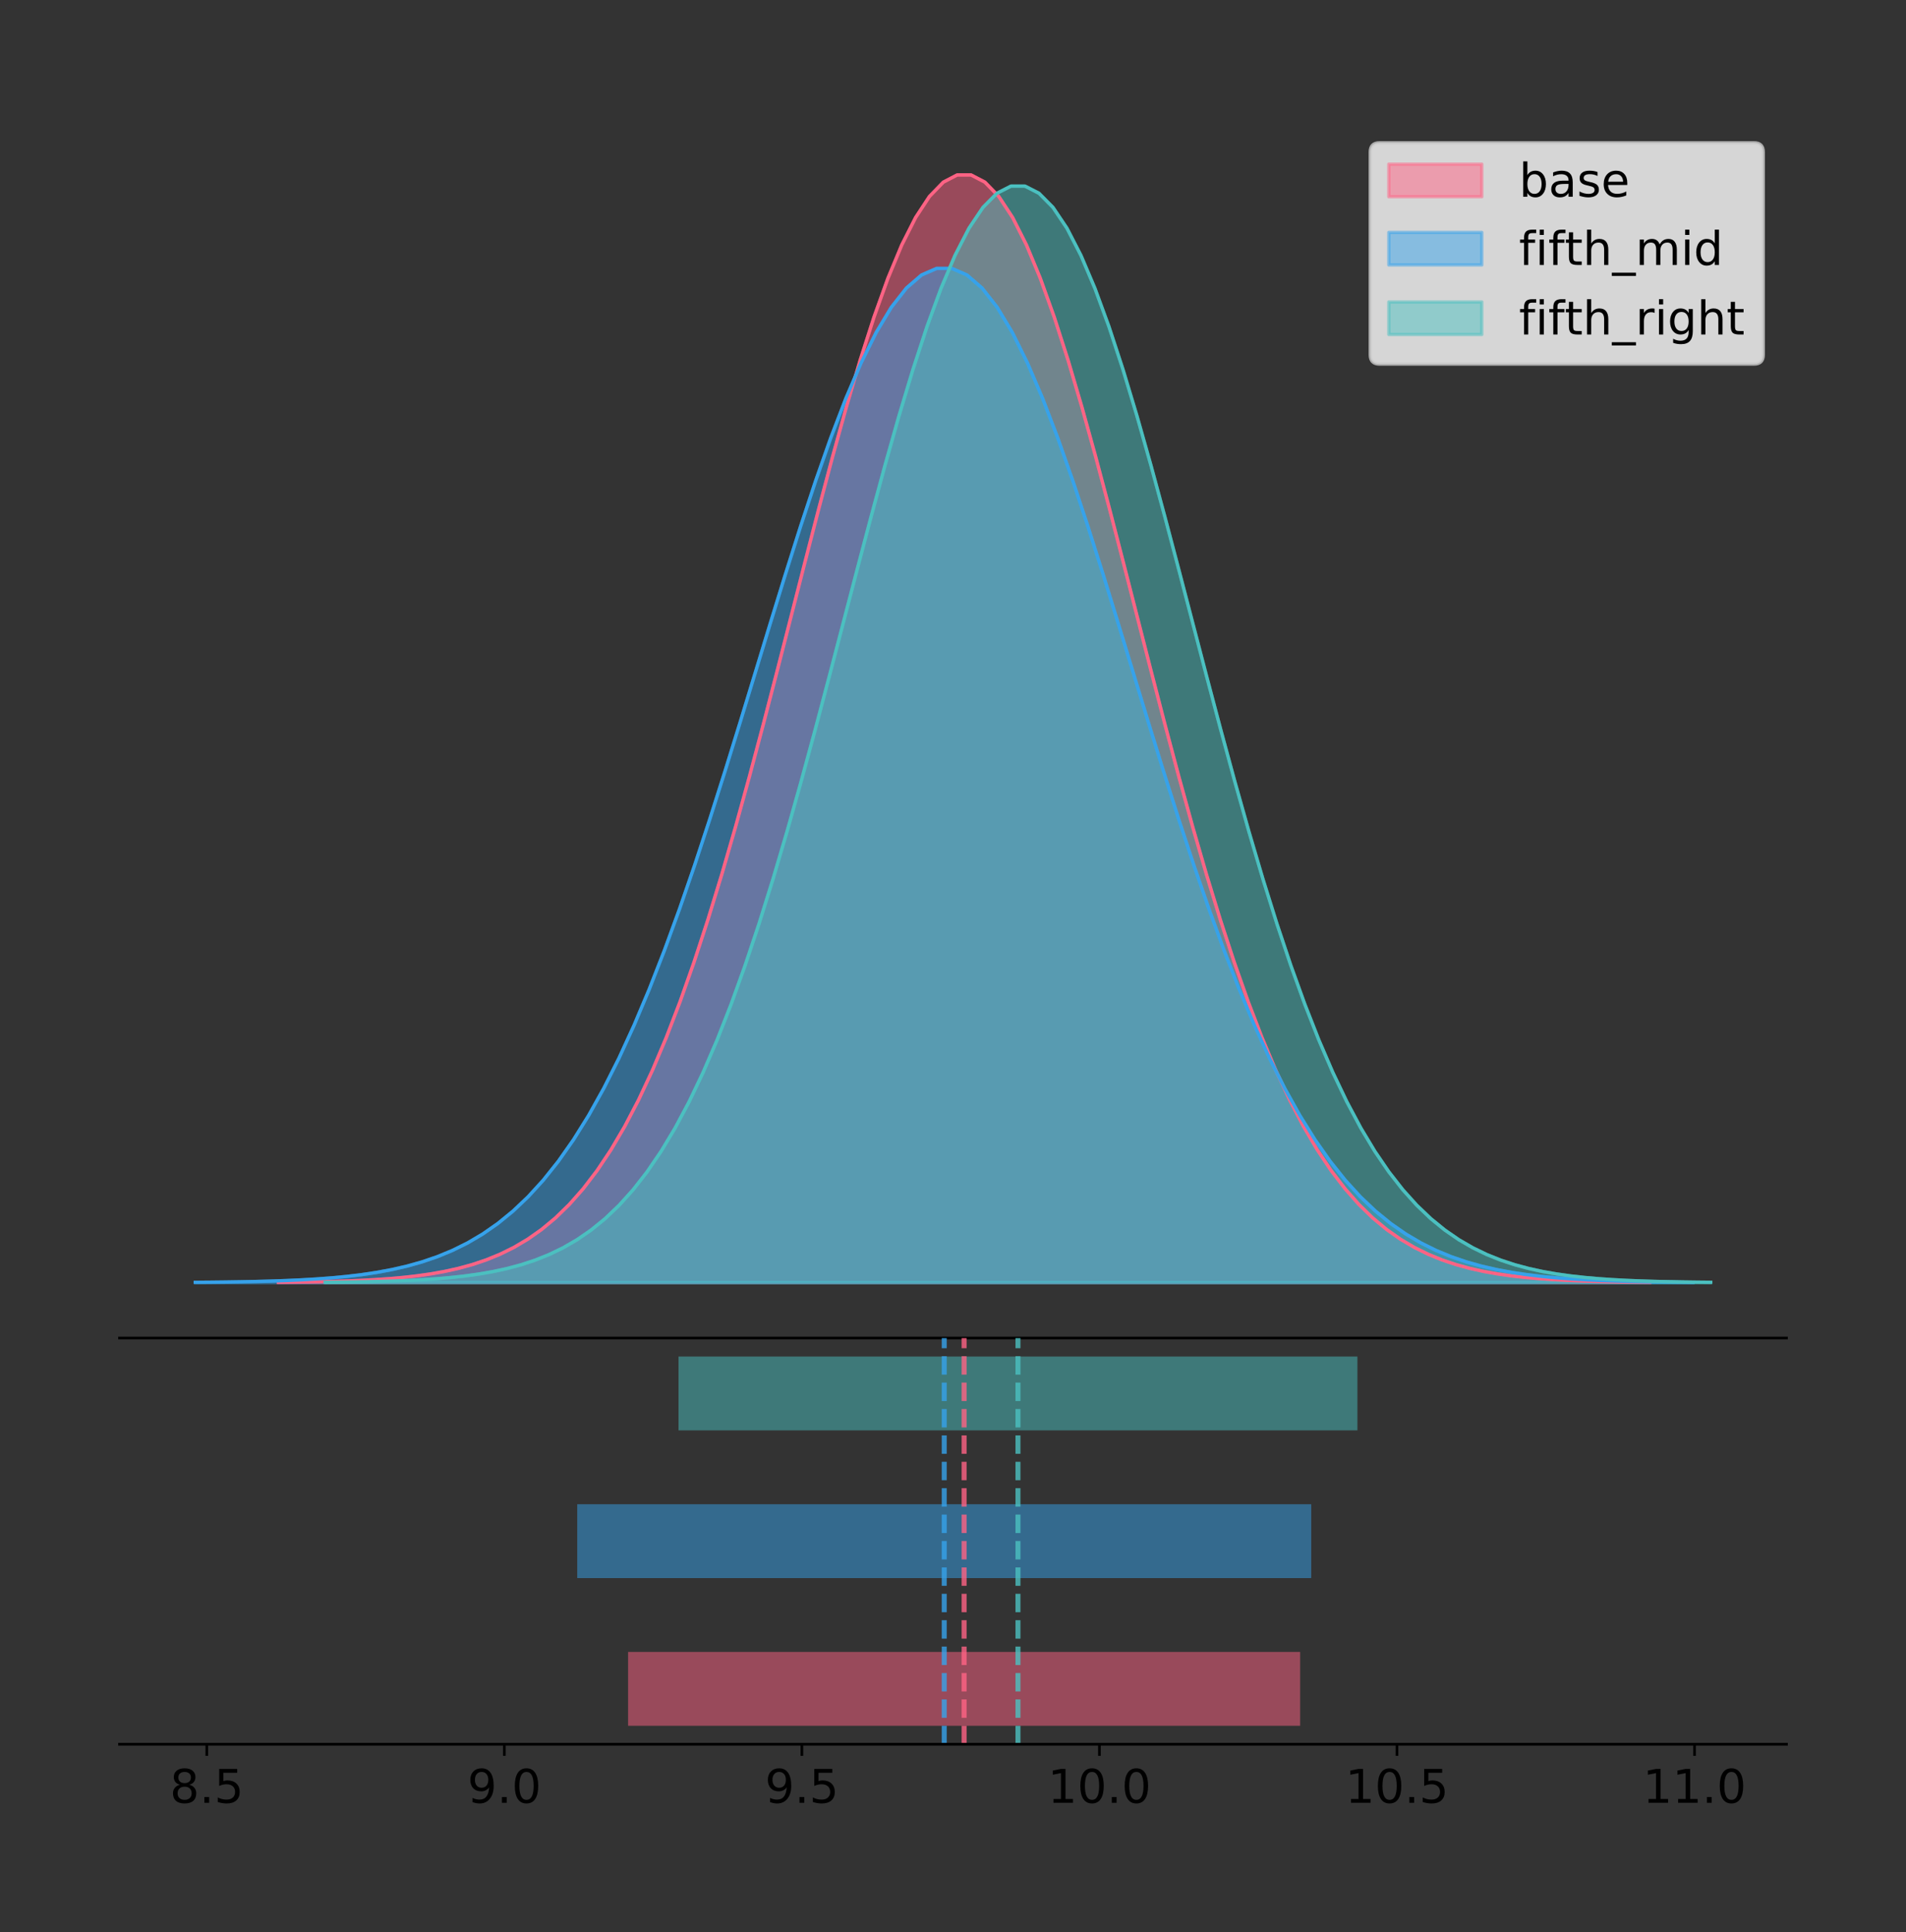 <?xml version="1.0" encoding="utf-8" standalone="no"?>
<!DOCTYPE svg PUBLIC "-//W3C//DTD SVG 1.1//EN"
  "http://www.w3.org/Graphics/SVG/1.1/DTD/svg11.dtd">
<!-- Created with matplotlib (https://matplotlib.org/) -->
<svg height="581.789pt" version="1.1" viewBox="0 0 574.2 581.789" width="574.2pt" xmlns="http://www.w3.org/2000/svg" xmlns:xlink="http://www.w3.org/1999/xlink">
 <rect x="0" y="0" width="574.2" height="581.789" fill="#333333" stroke="none"/>
 <defs>
  <style type="text/css">
*{stroke-linecap:butt;stroke-linejoin:round;}
  </style>
 </defs>
 <g id="figure_1">
  <g id="patch_1">
   <path d="M 0 581.789 
L 574.2 581.789 
L 574.2 0 
L 0 0 
z
" style="fill:none;"/>
  </g>
  <g id="axes_1">
   <g id="patch_2">
    <path d="M 36 402.93 
L 538.2 402.93 
L 538.2 36 
L 36 36 
z
" style="fill:none;"/>
   </g>
   <g id="PolyCollection_1">
    <defs>
     <path d="M 83.851 -195.538 
L 83.851 -195.65 
L 88.025 -195.692 
L 92.198 -195.749 
L 96.372 -195.825 
L 100.546 -195.925 
L 104.719 -196.058 
L 108.893 -196.23 
L 113.067 -196.455 
L 117.24 -196.744 
L 121.414 -197.115 
L 125.588 -197.585 
L 129.761 -198.179 
L 133.935 -198.923 
L 138.109 -199.848 
L 142.282 -200.99 
L 146.456 -202.39 
L 150.63 -204.093 
L 154.803 -206.151 
L 158.977 -208.617 
L 163.151 -211.552 
L 167.324 -215.017 
L 171.498 -219.078 
L 175.671 -223.801 
L 179.845 -229.25 
L 184.019 -235.488 
L 188.192 -242.572 
L 192.366 -250.552 
L 196.54 -259.468 
L 200.713 -269.344 
L 204.887 -280.192 
L 209.061 -292.002 
L 213.234 -304.744 
L 217.408 -318.365 
L 221.582 -332.786 
L 225.755 -347.901 
L 229.929 -363.58 
L 234.103 -379.667 
L 238.276 -395.98 
L 242.45 -412.318 
L 246.624 -428.462 
L 250.797 -444.18 
L 254.971 -459.23 
L 259.145 -473.372 
L 263.318 -486.366 
L 267.492 -497.987 
L 271.666 -508.025 
L 275.839 -516.294 
L 280.013 -522.64 
L 284.187 -526.94 
L 288.36 -529.111 
L 292.534 -529.111 
L 296.708 -526.94 
L 300.881 -522.64 
L 305.055 -516.294 
L 309.229 -508.025 
L 313.402 -497.987 
L 317.576 -486.366 
L 321.75 -473.372 
L 325.923 -459.23 
L 330.097 -444.18 
L 334.271 -428.462 
L 338.444 -412.318 
L 342.618 -395.98 
L 346.791 -379.667 
L 350.965 -363.58 
L 355.139 -347.901 
L 359.312 -332.786 
L 363.486 -318.365 
L 367.66 -304.744 
L 371.833 -292.002 
L 376.007 -280.192 
L 380.181 -269.344 
L 384.354 -259.468 
L 388.528 -250.552 
L 392.702 -242.572 
L 396.875 -235.488 
L 401.049 -229.25 
L 405.223 -223.801 
L 409.396 -219.078 
L 413.57 -215.017 
L 417.744 -211.552 
L 421.917 -208.617 
L 426.091 -206.151 
L 430.265 -204.093 
L 434.438 -202.39 
L 438.612 -200.99 
L 442.786 -199.848 
L 446.959 -198.923 
L 451.133 -198.179 
L 455.307 -197.585 
L 459.48 -197.115 
L 463.654 -196.744 
L 467.828 -196.455 
L 472.001 -196.23 
L 476.175 -196.058 
L 480.349 -195.925 
L 484.522 -195.825 
L 488.696 -195.749 
L 492.87 -195.692 
L 497.043 -195.65 
L 497.043 -195.538 
L 497.043 -195.538 
L 492.87 -195.538 
L 488.696 -195.538 
L 484.522 -195.538 
L 480.349 -195.538 
L 476.175 -195.538 
L 472.001 -195.538 
L 467.828 -195.538 
L 463.654 -195.538 
L 459.48 -195.538 
L 455.307 -195.538 
L 451.133 -195.538 
L 446.959 -195.538 
L 442.786 -195.538 
L 438.612 -195.538 
L 434.438 -195.538 
L 430.265 -195.538 
L 426.091 -195.538 
L 421.917 -195.538 
L 417.744 -195.538 
L 413.57 -195.538 
L 409.396 -195.538 
L 405.223 -195.538 
L 401.049 -195.538 
L 396.875 -195.538 
L 392.702 -195.538 
L 388.528 -195.538 
L 384.354 -195.538 
L 380.181 -195.538 
L 376.007 -195.538 
L 371.833 -195.538 
L 367.66 -195.538 
L 363.486 -195.538 
L 359.312 -195.538 
L 355.139 -195.538 
L 350.965 -195.538 
L 346.791 -195.538 
L 342.618 -195.538 
L 338.444 -195.538 
L 334.271 -195.538 
L 330.097 -195.538 
L 325.923 -195.538 
L 321.75 -195.538 
L 317.576 -195.538 
L 313.402 -195.538 
L 309.229 -195.538 
L 305.055 -195.538 
L 300.881 -195.538 
L 296.708 -195.538 
L 292.534 -195.538 
L 288.36 -195.538 
L 284.187 -195.538 
L 280.013 -195.538 
L 275.839 -195.538 
L 271.666 -195.538 
L 267.492 -195.538 
L 263.318 -195.538 
L 259.145 -195.538 
L 254.971 -195.538 
L 250.797 -195.538 
L 246.624 -195.538 
L 242.45 -195.538 
L 238.276 -195.538 
L 234.103 -195.538 
L 229.929 -195.538 
L 225.755 -195.538 
L 221.582 -195.538 
L 217.408 -195.538 
L 213.234 -195.538 
L 209.061 -195.538 
L 204.887 -195.538 
L 200.713 -195.538 
L 196.54 -195.538 
L 192.366 -195.538 
L 188.192 -195.538 
L 184.019 -195.538 
L 179.845 -195.538 
L 175.671 -195.538 
L 171.498 -195.538 
L 167.324 -195.538 
L 163.151 -195.538 
L 158.977 -195.538 
L 154.803 -195.538 
L 150.63 -195.538 
L 146.456 -195.538 
L 142.282 -195.538 
L 138.109 -195.538 
L 133.935 -195.538 
L 129.761 -195.538 
L 125.588 -195.538 
L 121.414 -195.538 
L 117.24 -195.538 
L 113.067 -195.538 
L 108.893 -195.538 
L 104.719 -195.538 
L 100.546 -195.538 
L 96.372 -195.538 
L 92.198 -195.538 
L 88.025 -195.538 
L 83.851 -195.538 
z
" id="m8380310ac0" style="stroke:#ff6384;stroke-opacity:0.5;"/>
    </defs>
    <g clip-path="url(#p1724f96610)">
     <use style="fill:#ff6384;fill-opacity:0.5;stroke:#ff6384;stroke-opacity:0.5;" x="0" xlink:href="#m8380310ac0" y="581.789"/>
    </g>
   </g>
   <g id="PolyCollection_2">
    <defs>
     <path d="M 58.827 -195.538 
L 58.827 -195.641 
L 63.385 -195.679 
L 67.944 -195.731 
L 72.502 -195.801 
L 77.06 -195.893 
L 81.618 -196.014 
L 86.177 -196.172 
L 90.735 -196.378 
L 95.293 -196.643 
L 99.851 -196.982 
L 104.409 -197.413 
L 108.968 -197.956 
L 113.526 -198.637 
L 118.084 -199.484 
L 122.642 -200.53 
L 127.201 -201.812 
L 131.759 -203.372 
L 136.317 -205.255 
L 140.875 -207.514 
L 145.433 -210.201 
L 149.992 -213.374 
L 154.55 -217.092 
L 159.108 -221.416 
L 163.666 -226.406 
L 168.225 -232.118 
L 172.783 -238.604 
L 177.341 -245.911 
L 181.899 -254.074 
L 186.457 -263.117 
L 191.016 -273.05 
L 195.574 -283.864 
L 200.132 -295.531 
L 204.69 -308.003 
L 209.249 -321.207 
L 213.807 -335.047 
L 218.365 -349.403 
L 222.923 -364.132 
L 227.481 -379.069 
L 232.04 -394.029 
L 236.598 -408.811 
L 241.156 -423.203 
L 245.714 -436.983 
L 250.273 -449.932 
L 254.831 -461.83 
L 259.389 -472.47 
L 263.947 -481.661 
L 268.505 -489.233 
L 273.064 -495.043 
L 277.622 -498.98 
L 282.18 -500.968 
L 286.738 -500.968 
L 291.297 -498.98 
L 295.855 -495.043 
L 300.413 -489.233 
L 304.971 -481.661 
L 309.529 -472.47 
L 314.088 -461.83 
L 318.646 -449.932 
L 323.204 -436.983 
L 327.762 -423.203 
L 332.321 -408.811 
L 336.879 -394.029 
L 341.437 -379.069 
L 345.995 -364.132 
L 350.553 -349.403 
L 355.112 -335.047 
L 359.67 -321.207 
L 364.228 -308.003 
L 368.786 -295.531 
L 373.345 -283.864 
L 377.903 -273.05 
L 382.461 -263.117 
L 387.019 -254.074 
L 391.577 -245.911 
L 396.136 -238.604 
L 400.694 -232.118 
L 405.252 -226.406 
L 409.81 -221.416 
L 414.369 -217.092 
L 418.927 -213.374 
L 423.485 -210.201 
L 428.043 -207.514 
L 432.601 -205.255 
L 437.16 -203.372 
L 441.718 -201.812 
L 446.276 -200.53 
L 450.834 -199.484 
L 455.393 -198.637 
L 459.951 -197.956 
L 464.509 -197.413 
L 469.067 -196.982 
L 473.625 -196.643 
L 478.184 -196.378 
L 482.742 -196.172 
L 487.3 -196.014 
L 491.858 -195.893 
L 496.417 -195.801 
L 500.975 -195.731 
L 505.533 -195.679 
L 510.091 -195.641 
L 510.091 -195.538 
L 510.091 -195.538 
L 505.533 -195.538 
L 500.975 -195.538 
L 496.417 -195.538 
L 491.858 -195.538 
L 487.3 -195.538 
L 482.742 -195.538 
L 478.184 -195.538 
L 473.625 -195.538 
L 469.067 -195.538 
L 464.509 -195.538 
L 459.951 -195.538 
L 455.393 -195.538 
L 450.834 -195.538 
L 446.276 -195.538 
L 441.718 -195.538 
L 437.16 -195.538 
L 432.601 -195.538 
L 428.043 -195.538 
L 423.485 -195.538 
L 418.927 -195.538 
L 414.369 -195.538 
L 409.81 -195.538 
L 405.252 -195.538 
L 400.694 -195.538 
L 396.136 -195.538 
L 391.577 -195.538 
L 387.019 -195.538 
L 382.461 -195.538 
L 377.903 -195.538 
L 373.345 -195.538 
L 368.786 -195.538 
L 364.228 -195.538 
L 359.67 -195.538 
L 355.112 -195.538 
L 350.553 -195.538 
L 345.995 -195.538 
L 341.437 -195.538 
L 336.879 -195.538 
L 332.321 -195.538 
L 327.762 -195.538 
L 323.204 -195.538 
L 318.646 -195.538 
L 314.088 -195.538 
L 309.529 -195.538 
L 304.971 -195.538 
L 300.413 -195.538 
L 295.855 -195.538 
L 291.297 -195.538 
L 286.738 -195.538 
L 282.18 -195.538 
L 277.622 -195.538 
L 273.064 -195.538 
L 268.505 -195.538 
L 263.947 -195.538 
L 259.389 -195.538 
L 254.831 -195.538 
L 250.273 -195.538 
L 245.714 -195.538 
L 241.156 -195.538 
L 236.598 -195.538 
L 232.04 -195.538 
L 227.481 -195.538 
L 222.923 -195.538 
L 218.365 -195.538 
L 213.807 -195.538 
L 209.249 -195.538 
L 204.69 -195.538 
L 200.132 -195.538 
L 195.574 -195.538 
L 191.016 -195.538 
L 186.457 -195.538 
L 181.899 -195.538 
L 177.341 -195.538 
L 172.783 -195.538 
L 168.225 -195.538 
L 163.666 -195.538 
L 159.108 -195.538 
L 154.55 -195.538 
L 149.992 -195.538 
L 145.433 -195.538 
L 140.875 -195.538 
L 136.317 -195.538 
L 131.759 -195.538 
L 127.201 -195.538 
L 122.642 -195.538 
L 118.084 -195.538 
L 113.526 -195.538 
L 108.968 -195.538 
L 104.409 -195.538 
L 99.851 -195.538 
L 95.293 -195.538 
L 90.735 -195.538 
L 86.177 -195.538 
L 81.618 -195.538 
L 77.06 -195.538 
L 72.502 -195.538 
L 67.944 -195.538 
L 63.385 -195.538 
L 58.827 -195.538 
z
" id="m6563ae1d2d" style="stroke:#36a2eb;stroke-opacity:0.5;"/>
    </defs>
    <g clip-path="url(#p1724f96610)">
     <use style="fill:#36a2eb;fill-opacity:0.5;stroke:#36a2eb;stroke-opacity:0.5;" x="0" xlink:href="#m6563ae1d2d" y="581.789"/>
    </g>
   </g>
   <g id="PolyCollection_3">
    <defs>
     <path d="M 97.97 -195.538 
L 97.97 -195.649 
L 102.187 -195.691 
L 106.403 -195.747 
L 110.619 -195.822 
L 114.835 -195.921 
L 119.051 -196.052 
L 123.268 -196.224 
L 127.484 -196.446 
L 131.7 -196.732 
L 135.916 -197.099 
L 140.132 -197.565 
L 144.349 -198.152 
L 148.565 -198.889 
L 152.781 -199.804 
L 156.997 -200.935 
L 161.213 -202.321 
L 165.429 -204.007 
L 169.646 -206.044 
L 173.862 -208.485 
L 178.078 -211.39 
L 182.294 -214.82 
L 186.51 -218.841 
L 190.727 -223.516 
L 194.943 -228.91 
L 199.159 -235.085 
L 203.375 -242.098 
L 207.591 -249.998 
L 211.807 -258.823 
L 216.024 -268.6 
L 220.24 -279.338 
L 224.456 -291.029 
L 228.672 -303.643 
L 232.888 -317.126 
L 237.105 -331.402 
L 241.321 -346.364 
L 245.537 -361.886 
L 249.753 -377.81 
L 253.969 -393.958 
L 258.185 -410.132 
L 262.402 -426.113 
L 266.618 -441.672 
L 270.834 -456.571 
L 275.05 -470.569 
L 279.266 -483.433 
L 283.483 -494.936 
L 287.699 -504.873 
L 291.915 -513.059 
L 296.131 -519.34 
L 300.347 -523.597 
L 304.564 -525.746 
L 308.78 -525.746 
L 312.996 -523.597 
L 317.212 -519.34 
L 321.428 -513.059 
L 325.644 -504.873 
L 329.861 -494.936 
L 334.077 -483.433 
L 338.293 -470.569 
L 342.509 -456.571 
L 346.725 -441.672 
L 350.942 -426.113 
L 355.158 -410.132 
L 359.374 -393.958 
L 363.59 -377.81 
L 367.806 -361.886 
L 372.022 -346.364 
L 376.239 -331.402 
L 380.455 -317.126 
L 384.671 -303.643 
L 388.887 -291.029 
L 393.103 -279.338 
L 397.32 -268.6 
L 401.536 -258.823 
L 405.752 -249.998 
L 409.968 -242.098 
L 414.184 -235.085 
L 418.4 -228.91 
L 422.617 -223.516 
L 426.833 -218.841 
L 431.049 -214.82 
L 435.265 -211.39 
L 439.481 -208.485 
L 443.698 -206.044 
L 447.914 -204.007 
L 452.13 -202.321 
L 456.346 -200.935 
L 460.562 -199.804 
L 464.779 -198.889 
L 468.995 -198.152 
L 473.211 -197.565 
L 477.427 -197.099 
L 481.643 -196.732 
L 485.859 -196.446 
L 490.076 -196.224 
L 494.292 -196.052 
L 498.508 -195.921 
L 502.724 -195.822 
L 506.94 -195.747 
L 511.157 -195.691 
L 515.373 -195.649 
L 515.373 -195.538 
L 515.373 -195.538 
L 511.157 -195.538 
L 506.94 -195.538 
L 502.724 -195.538 
L 498.508 -195.538 
L 494.292 -195.538 
L 490.076 -195.538 
L 485.859 -195.538 
L 481.643 -195.538 
L 477.427 -195.538 
L 473.211 -195.538 
L 468.995 -195.538 
L 464.779 -195.538 
L 460.562 -195.538 
L 456.346 -195.538 
L 452.13 -195.538 
L 447.914 -195.538 
L 443.698 -195.538 
L 439.481 -195.538 
L 435.265 -195.538 
L 431.049 -195.538 
L 426.833 -195.538 
L 422.617 -195.538 
L 418.4 -195.538 
L 414.184 -195.538 
L 409.968 -195.538 
L 405.752 -195.538 
L 401.536 -195.538 
L 397.32 -195.538 
L 393.103 -195.538 
L 388.887 -195.538 
L 384.671 -195.538 
L 380.455 -195.538 
L 376.239 -195.538 
L 372.022 -195.538 
L 367.806 -195.538 
L 363.59 -195.538 
L 359.374 -195.538 
L 355.158 -195.538 
L 350.942 -195.538 
L 346.725 -195.538 
L 342.509 -195.538 
L 338.293 -195.538 
L 334.077 -195.538 
L 329.861 -195.538 
L 325.644 -195.538 
L 321.428 -195.538 
L 317.212 -195.538 
L 312.996 -195.538 
L 308.78 -195.538 
L 304.564 -195.538 
L 300.347 -195.538 
L 296.131 -195.538 
L 291.915 -195.538 
L 287.699 -195.538 
L 283.483 -195.538 
L 279.266 -195.538 
L 275.05 -195.538 
L 270.834 -195.538 
L 266.618 -195.538 
L 262.402 -195.538 
L 258.185 -195.538 
L 253.969 -195.538 
L 249.753 -195.538 
L 245.537 -195.538 
L 241.321 -195.538 
L 237.105 -195.538 
L 232.888 -195.538 
L 228.672 -195.538 
L 224.456 -195.538 
L 220.24 -195.538 
L 216.024 -195.538 
L 211.807 -195.538 
L 207.591 -195.538 
L 203.375 -195.538 
L 199.159 -195.538 
L 194.943 -195.538 
L 190.727 -195.538 
L 186.51 -195.538 
L 182.294 -195.538 
L 178.078 -195.538 
L 173.862 -195.538 
L 169.646 -195.538 
L 165.429 -195.538 
L 161.213 -195.538 
L 156.997 -195.538 
L 152.781 -195.538 
L 148.565 -195.538 
L 144.349 -195.538 
L 140.132 -195.538 
L 135.916 -195.538 
L 131.7 -195.538 
L 127.484 -195.538 
L 123.268 -195.538 
L 119.051 -195.538 
L 114.835 -195.538 
L 110.619 -195.538 
L 106.403 -195.538 
L 102.187 -195.538 
L 97.97 -195.538 
z
" id="mab76f5043e" style="stroke:#4bc0c0;stroke-opacity:0.5;"/>
    </defs>
    <g clip-path="url(#p1724f96610)">
     <use style="fill:#4bc0c0;fill-opacity:0.5;stroke:#4bc0c0;stroke-opacity:0.5;" x="0" xlink:href="#mab76f5043e" y="581.789"/>
    </g>
   </g>
   <g id="line2d_1">
    <path clip-path="url(#p1724f96610)" d="M 83.851 386.139 
L 88.025 386.097 
L 92.198 386.04 
L 96.372 385.965 
L 100.546 385.864 
L 104.719 385.732 
L 108.893 385.559 
L 113.067 385.334 
L 117.24 385.045 
L 121.414 384.675 
L 125.588 384.204 
L 129.761 383.61 
L 133.935 382.867 
L 138.109 381.941 
L 142.282 380.799 
L 146.456 379.399 
L 150.63 377.696 
L 154.803 375.639 
L 158.977 373.172 
L 163.151 370.238 
L 167.324 366.772 
L 171.498 362.711 
L 175.671 357.989 
L 179.845 352.539 
L 184.019 346.301 
L 188.192 339.217 
L 192.366 331.237 
L 196.54 322.322 
L 200.713 312.445 
L 204.887 301.597 
L 209.061 289.787 
L 213.234 277.045 
L 217.408 263.424 
L 221.582 249.004 
L 225.755 233.888 
L 229.929 218.209 
L 234.103 202.123 
L 238.276 185.809 
L 242.45 169.471 
L 246.624 153.327 
L 250.797 137.61 
L 254.971 122.559 
L 259.145 108.418 
L 263.318 95.423 
L 267.492 83.803 
L 271.666 73.765 
L 275.839 65.495 
L 280.013 59.15 
L 284.187 54.85 
L 288.36 52.679 
L 292.534 52.679 
L 296.708 54.85 
L 300.881 59.15 
L 305.055 65.495 
L 309.229 73.765 
L 313.402 83.803 
L 317.576 95.423 
L 321.75 108.418 
L 325.923 122.559 
L 330.097 137.61 
L 334.271 153.327 
L 338.444 169.471 
L 342.618 185.809 
L 346.791 202.123 
L 350.965 218.209 
L 355.139 233.888 
L 359.312 249.004 
L 363.486 263.424 
L 367.66 277.045 
L 371.833 289.787 
L 376.007 301.597 
L 380.181 312.445 
L 384.354 322.322 
L 388.528 331.237 
L 392.702 339.217 
L 396.875 346.301 
L 401.049 352.539 
L 405.223 357.989 
L 409.396 362.711 
L 413.57 366.772 
L 417.744 370.238 
L 421.917 373.172 
L 426.091 375.639 
L 430.265 377.696 
L 434.438 379.399 
L 438.612 380.799 
L 442.786 381.941 
L 446.959 382.867 
L 451.133 383.61 
L 455.307 384.204 
L 459.48 384.675 
L 463.654 385.045 
L 467.828 385.334 
L 472.001 385.559 
L 476.175 385.732 
L 480.349 385.864 
L 484.522 385.965 
L 488.696 386.04 
L 492.87 386.097 
L 497.043 386.139 
" style="fill:none;stroke:#ff6384;stroke-linecap:square;"/>
   </g>
   <g id="line2d_2">
    <path clip-path="url(#p1724f96610)" d="M 58.827 386.149 
L 63.385 386.11 
L 67.944 386.058 
L 72.502 385.989 
L 77.06 385.897 
L 81.618 385.776 
L 86.177 385.617 
L 90.735 385.412 
L 95.293 385.147 
L 99.851 384.808 
L 104.409 384.377 
L 108.968 383.833 
L 113.526 383.152 
L 118.084 382.305 
L 122.642 381.259 
L 127.201 379.977 
L 131.759 378.418 
L 136.317 376.534 
L 140.875 374.276 
L 145.433 371.589 
L 149.992 368.416 
L 154.55 364.697 
L 159.108 360.373 
L 163.666 355.384 
L 168.225 349.672 
L 172.783 343.185 
L 177.341 335.878 
L 181.899 327.715 
L 186.457 318.672 
L 191.016 308.739 
L 195.574 297.926 
L 200.132 286.258 
L 204.69 273.787 
L 209.249 260.583 
L 213.807 246.743 
L 218.365 232.386 
L 222.923 217.657 
L 227.481 202.72 
L 232.04 187.76 
L 236.598 172.978 
L 241.156 158.587 
L 245.714 144.806 
L 250.273 131.858 
L 254.831 119.96 
L 259.389 109.319 
L 263.947 100.128 
L 268.505 92.556 
L 273.064 86.746 
L 277.622 82.809 
L 282.18 80.821 
L 286.738 80.821 
L 291.297 82.809 
L 295.855 86.746 
L 300.413 92.556 
L 304.971 100.128 
L 309.529 109.319 
L 314.088 119.96 
L 318.646 131.858 
L 323.204 144.806 
L 327.762 158.587 
L 332.321 172.978 
L 336.879 187.76 
L 341.437 202.72 
L 345.995 217.657 
L 350.553 232.386 
L 355.112 246.743 
L 359.67 260.583 
L 364.228 273.787 
L 368.786 286.258 
L 373.345 297.926 
L 377.903 308.739 
L 382.461 318.672 
L 387.019 327.715 
L 391.577 335.878 
L 396.136 343.185 
L 400.694 349.672 
L 405.252 355.384 
L 409.81 360.373 
L 414.369 364.697 
L 418.927 368.416 
L 423.485 371.589 
L 428.043 374.276 
L 432.601 376.534 
L 437.16 378.418 
L 441.718 379.977 
L 446.276 381.259 
L 450.834 382.305 
L 455.393 383.152 
L 459.951 383.833 
L 464.509 384.377 
L 469.067 384.808 
L 473.625 385.147 
L 478.184 385.412 
L 482.742 385.617 
L 487.3 385.776 
L 491.858 385.897 
L 496.417 385.989 
L 500.975 386.058 
L 505.533 386.11 
L 510.091 386.149 
" style="fill:none;stroke:#36a2eb;stroke-linecap:square;"/>
   </g>
   <g id="line2d_3">
    <path clip-path="url(#p1724f96610)" d="M 97.97 386.141 
L 102.187 386.099 
L 106.403 386.042 
L 110.619 385.967 
L 114.835 385.868 
L 119.051 385.737 
L 123.268 385.566 
L 127.484 385.344 
L 131.7 385.057 
L 135.916 384.691 
L 140.132 384.225 
L 144.349 383.637 
L 148.565 382.901 
L 152.781 381.985 
L 156.997 380.854 
L 161.213 379.468 
L 165.429 377.782 
L 169.646 375.746 
L 173.862 373.304 
L 178.078 370.399 
L 182.294 366.969 
L 186.51 362.949 
L 190.727 358.274 
L 194.943 352.88 
L 199.159 346.704 
L 203.375 339.691 
L 207.591 331.792 
L 211.807 322.966 
L 216.024 313.19 
L 220.24 302.451 
L 224.456 290.76 
L 228.672 278.146 
L 232.888 264.663 
L 237.105 250.388 
L 241.321 235.425 
L 245.537 219.904 
L 249.753 203.98 
L 253.969 187.831 
L 258.185 171.658 
L 262.402 155.676 
L 266.618 140.117 
L 270.834 125.219 
L 275.05 111.22 
L 279.266 98.357 
L 283.483 86.853 
L 287.699 76.917 
L 291.915 68.73 
L 296.131 62.449 
L 300.347 58.192 
L 304.564 56.043 
L 308.78 56.043 
L 312.996 58.192 
L 317.212 62.449 
L 321.428 68.73 
L 325.644 76.917 
L 329.861 86.853 
L 334.077 98.357 
L 338.293 111.22 
L 342.509 125.219 
L 346.725 140.117 
L 350.942 155.676 
L 355.158 171.658 
L 359.374 187.831 
L 363.59 203.98 
L 367.806 219.904 
L 372.022 235.425 
L 376.239 250.388 
L 380.455 264.663 
L 384.671 278.146 
L 388.887 290.76 
L 393.103 302.451 
L 397.32 313.19 
L 401.536 322.966 
L 405.752 331.792 
L 409.968 339.691 
L 414.184 346.704 
L 418.4 352.88 
L 422.617 358.274 
L 426.833 362.949 
L 431.049 366.969 
L 435.265 370.399 
L 439.481 373.304 
L 443.698 375.746 
L 447.914 377.782 
L 452.13 379.468 
L 456.346 380.854 
L 460.562 381.985 
L 464.779 382.901 
L 468.995 383.637 
L 473.211 384.225 
L 477.427 384.691 
L 481.643 385.057 
L 485.859 385.344 
L 490.076 385.566 
L 494.292 385.737 
L 498.508 385.868 
L 502.724 385.967 
L 506.94 386.042 
L 511.157 386.099 
L 515.373 386.141 
" style="fill:none;stroke:#4bc0c0;stroke-linecap:square;"/>
   </g>
   <g id="patch_3">
    <path d="M 36 402.93 
L 538.2 402.93 
" style="fill:none;stroke:#000000;stroke-linecap:square;stroke-linejoin:miter;stroke-width:0.8;"/>
   </g>
   <g id="legend_1">
    <g id="patch_4">
     <path d="M 415.602 109.627 
L 528.4 109.627 
Q 531.2 109.627 531.2 106.827 
L 531.2 45.8 
Q 531.2 43 528.4 43 
L 415.602 43 
Q 412.802 43 412.802 45.8 
L 412.802 106.827 
Q 412.802 109.627 415.602 109.627 
z
" style="fill:#ffffff;opacity:0.8;stroke:#cccccc;stroke-linejoin:miter;"/>
    </g>
    <g id="patch_5">
     <path d="M 418.402 59.238 
L 446.402 59.238 
L 446.402 49.438 
L 418.402 49.438 
z
" style="fill:#ff6384;opacity:0.5;stroke:#ff6384;stroke-linejoin:miter;"/>
    </g>
    <g id="text_1">
     <!-- base -->
     <defs>
      <path d="M 48.688 27.297 
Q 48.688 37.203 44.609 42.844 
Q 40.531 48.484 33.406 48.484 
Q 26.266 48.484 22.188 42.844 
Q 18.109 37.203 18.109 27.297 
Q 18.109 17.391 22.188 11.75 
Q 26.266 6.109 33.406 6.109 
Q 40.531 6.109 44.609 11.75 
Q 48.688 17.391 48.688 27.297 
z
M 18.109 46.391 
Q 20.953 51.266 25.266 53.625 
Q 29.594 56 35.594 56 
Q 45.562 56 51.781 48.094 
Q 58.016 40.188 58.016 27.297 
Q 58.016 14.406 51.781 6.484 
Q 45.562 -1.422 35.594 -1.422 
Q 29.594 -1.422 25.266 0.953 
Q 20.953 3.328 18.109 8.203 
L 18.109 0 
L 9.078 0 
L 9.078 75.984 
L 18.109 75.984 
z
" id="DejaVuSans-98"/>
      <path d="M 34.281 27.484 
Q 23.391 27.484 19.188 25 
Q 14.984 22.516 14.984 16.5 
Q 14.984 11.719 18.141 8.906 
Q 21.297 6.109 26.703 6.109 
Q 34.188 6.109 38.703 11.406 
Q 43.219 16.703 43.219 25.484 
L 43.219 27.484 
z
M 52.203 31.203 
L 52.203 0 
L 43.219 0 
L 43.219 8.297 
Q 40.141 3.328 35.547 0.953 
Q 30.953 -1.422 24.312 -1.422 
Q 15.922 -1.422 10.953 3.297 
Q 6 8.016 6 15.922 
Q 6 25.141 12.172 29.828 
Q 18.359 34.516 30.609 34.516 
L 43.219 34.516 
L 43.219 35.406 
Q 43.219 41.609 39.141 45 
Q 35.062 48.391 27.688 48.391 
Q 23 48.391 18.547 47.266 
Q 14.109 46.141 10.016 43.891 
L 10.016 52.203 
Q 14.938 54.109 19.578 55.047 
Q 24.219 56 28.609 56 
Q 40.484 56 46.344 49.844 
Q 52.203 43.703 52.203 31.203 
z
" id="DejaVuSans-97"/>
      <path d="M 44.281 53.078 
L 44.281 44.578 
Q 40.484 46.531 36.375 47.5 
Q 32.281 48.484 27.875 48.484 
Q 21.188 48.484 17.844 46.438 
Q 14.5 44.391 14.5 40.281 
Q 14.5 37.156 16.891 35.375 
Q 19.281 33.594 26.516 31.984 
L 29.594 31.297 
Q 39.156 29.25 43.188 25.516 
Q 47.219 21.781 47.219 15.094 
Q 47.219 7.469 41.188 3.016 
Q 35.156 -1.422 24.609 -1.422 
Q 20.219 -1.422 15.453 -0.562 
Q 10.688 0.297 5.422 2 
L 5.422 11.281 
Q 10.406 8.688 15.234 7.391 
Q 20.062 6.109 24.812 6.109 
Q 31.156 6.109 34.562 8.281 
Q 37.984 10.453 37.984 14.406 
Q 37.984 18.062 35.516 20.016 
Q 33.062 21.969 24.703 23.781 
L 21.578 24.516 
Q 13.234 26.266 9.516 29.906 
Q 5.812 33.547 5.812 39.891 
Q 5.812 47.609 11.281 51.797 
Q 16.75 56 26.812 56 
Q 31.781 56 36.172 55.266 
Q 40.578 54.547 44.281 53.078 
z
" id="DejaVuSans-115"/>
      <path d="M 56.203 29.594 
L 56.203 25.203 
L 14.891 25.203 
Q 15.484 15.922 20.484 11.062 
Q 25.484 6.203 34.422 6.203 
Q 39.594 6.203 44.453 7.469 
Q 49.312 8.734 54.109 11.281 
L 54.109 2.781 
Q 49.266 0.734 44.188 -0.344 
Q 39.109 -1.422 33.891 -1.422 
Q 20.797 -1.422 13.156 6.188 
Q 5.516 13.812 5.516 26.812 
Q 5.516 40.234 12.766 48.109 
Q 20.016 56 32.328 56 
Q 43.359 56 49.781 48.891 
Q 56.203 41.797 56.203 29.594 
z
M 47.219 32.234 
Q 47.125 39.594 43.094 43.984 
Q 39.062 48.391 32.422 48.391 
Q 24.906 48.391 20.391 44.141 
Q 15.875 39.891 15.188 32.172 
z
" id="DejaVuSans-101"/>
     </defs>
     <g transform="translate(457.602 59.238)scale(0.14 -0.14)">
      <use xlink:href="#DejaVuSans-98"/>
      <use x="63.477" xlink:href="#DejaVuSans-97"/>
      <use x="124.756" xlink:href="#DejaVuSans-115"/>
      <use x="176.855" xlink:href="#DejaVuSans-101"/>
     </g>
    </g>
    <g id="patch_6">
     <path d="M 418.402 79.787 
L 446.402 79.787 
L 446.402 69.987 
L 418.402 69.987 
z
" style="fill:#36a2eb;opacity:0.5;stroke:#36a2eb;stroke-linejoin:miter;"/>
    </g>
    <g id="text_2">
     <!-- fifth_mid -->
     <defs>
      <path d="M 37.109 75.984 
L 37.109 68.5 
L 28.516 68.5 
Q 23.688 68.5 21.797 66.547 
Q 19.922 64.594 19.922 59.516 
L 19.922 54.688 
L 34.719 54.688 
L 34.719 47.703 
L 19.922 47.703 
L 19.922 0 
L 10.891 0 
L 10.891 47.703 
L 2.297 47.703 
L 2.297 54.688 
L 10.891 54.688 
L 10.891 58.5 
Q 10.891 67.625 15.141 71.797 
Q 19.391 75.984 28.609 75.984 
z
" id="DejaVuSans-102"/>
      <path d="M 9.422 54.688 
L 18.406 54.688 
L 18.406 0 
L 9.422 0 
z
M 9.422 75.984 
L 18.406 75.984 
L 18.406 64.594 
L 9.422 64.594 
z
" id="DejaVuSans-105"/>
      <path d="M 18.312 70.219 
L 18.312 54.688 
L 36.812 54.688 
L 36.812 47.703 
L 18.312 47.703 
L 18.312 18.016 
Q 18.312 11.328 20.141 9.422 
Q 21.969 7.516 27.594 7.516 
L 36.812 7.516 
L 36.812 0 
L 27.594 0 
Q 17.188 0 13.234 3.875 
Q 9.281 7.766 9.281 18.016 
L 9.281 47.703 
L 2.688 47.703 
L 2.688 54.688 
L 9.281 54.688 
L 9.281 70.219 
z
" id="DejaVuSans-116"/>
      <path d="M 54.891 33.016 
L 54.891 0 
L 45.906 0 
L 45.906 32.719 
Q 45.906 40.484 42.875 44.328 
Q 39.844 48.188 33.797 48.188 
Q 26.516 48.188 22.312 43.547 
Q 18.109 38.922 18.109 30.906 
L 18.109 0 
L 9.078 0 
L 9.078 75.984 
L 18.109 75.984 
L 18.109 46.188 
Q 21.344 51.125 25.703 53.562 
Q 30.078 56 35.797 56 
Q 45.219 56 50.047 50.172 
Q 54.891 44.344 54.891 33.016 
z
" id="DejaVuSans-104"/>
      <path d="M 50.984 -16.609 
L 50.984 -23.578 
L -0.984 -23.578 
L -0.984 -16.609 
z
" id="DejaVuSans-95"/>
      <path d="M 52 44.188 
Q 55.375 50.25 60.062 53.125 
Q 64.75 56 71.094 56 
Q 79.641 56 84.281 50.016 
Q 88.922 44.047 88.922 33.016 
L 88.922 0 
L 79.891 0 
L 79.891 32.719 
Q 79.891 40.578 77.094 44.375 
Q 74.312 48.188 68.609 48.188 
Q 61.625 48.188 57.562 43.547 
Q 53.516 38.922 53.516 30.906 
L 53.516 0 
L 44.484 0 
L 44.484 32.719 
Q 44.484 40.625 41.703 44.406 
Q 38.922 48.188 33.109 48.188 
Q 26.219 48.188 22.156 43.531 
Q 18.109 38.875 18.109 30.906 
L 18.109 0 
L 9.078 0 
L 9.078 54.688 
L 18.109 54.688 
L 18.109 46.188 
Q 21.188 51.219 25.484 53.609 
Q 29.781 56 35.688 56 
Q 41.656 56 45.828 52.969 
Q 50 49.953 52 44.188 
z
" id="DejaVuSans-109"/>
      <path d="M 45.406 46.391 
L 45.406 75.984 
L 54.391 75.984 
L 54.391 0 
L 45.406 0 
L 45.406 8.203 
Q 42.578 3.328 38.25 0.953 
Q 33.938 -1.422 27.875 -1.422 
Q 17.969 -1.422 11.734 6.484 
Q 5.516 14.406 5.516 27.297 
Q 5.516 40.188 11.734 48.094 
Q 17.969 56 27.875 56 
Q 33.938 56 38.25 53.625 
Q 42.578 51.266 45.406 46.391 
z
M 14.797 27.297 
Q 14.797 17.391 18.875 11.75 
Q 22.953 6.109 30.078 6.109 
Q 37.203 6.109 41.297 11.75 
Q 45.406 17.391 45.406 27.297 
Q 45.406 37.203 41.297 42.844 
Q 37.203 48.484 30.078 48.484 
Q 22.953 48.484 18.875 42.844 
Q 14.797 37.203 14.797 27.297 
z
" id="DejaVuSans-100"/>
     </defs>
     <g transform="translate(457.602 79.787)scale(0.14 -0.14)">
      <use xlink:href="#DejaVuSans-102"/>
      <use x="35.205" xlink:href="#DejaVuSans-105"/>
      <use x="62.988" xlink:href="#DejaVuSans-102"/>
      <use x="98.178" xlink:href="#DejaVuSans-116"/>
      <use x="137.387" xlink:href="#DejaVuSans-104"/>
      <use x="200.766" xlink:href="#DejaVuSans-95"/>
      <use x="250.766" xlink:href="#DejaVuSans-109"/>
      <use x="348.178" xlink:href="#DejaVuSans-105"/>
      <use x="375.961" xlink:href="#DejaVuSans-100"/>
     </g>
    </g>
    <g id="patch_7">
     <path d="M 418.402 100.726 
L 446.402 100.726 
L 446.402 90.926 
L 418.402 90.926 
z
" style="fill:#4bc0c0;opacity:0.5;stroke:#4bc0c0;stroke-linejoin:miter;"/>
    </g>
    <g id="text_3">
     <!-- fifth_right -->
     <defs>
      <path d="M 41.109 46.297 
Q 39.594 47.172 37.812 47.578 
Q 36.031 48 33.891 48 
Q 26.266 48 22.188 43.047 
Q 18.109 38.094 18.109 28.812 
L 18.109 0 
L 9.078 0 
L 9.078 54.688 
L 18.109 54.688 
L 18.109 46.188 
Q 20.953 51.172 25.484 53.578 
Q 30.031 56 36.531 56 
Q 37.453 56 38.578 55.875 
Q 39.703 55.766 41.062 55.516 
z
" id="DejaVuSans-114"/>
      <path d="M 45.406 27.984 
Q 45.406 37.75 41.375 43.109 
Q 37.359 48.484 30.078 48.484 
Q 22.859 48.484 18.828 43.109 
Q 14.797 37.75 14.797 27.984 
Q 14.797 18.266 18.828 12.891 
Q 22.859 7.516 30.078 7.516 
Q 37.359 7.516 41.375 12.891 
Q 45.406 18.266 45.406 27.984 
z
M 54.391 6.781 
Q 54.391 -7.172 48.188 -13.984 
Q 42 -20.797 29.203 -20.797 
Q 24.469 -20.797 20.266 -20.094 
Q 16.062 -19.391 12.109 -17.922 
L 12.109 -9.188 
Q 16.062 -11.328 19.922 -12.344 
Q 23.781 -13.375 27.781 -13.375 
Q 36.625 -13.375 41.016 -8.766 
Q 45.406 -4.156 45.406 5.172 
L 45.406 9.625 
Q 42.625 4.781 38.281 2.391 
Q 33.938 0 27.875 0 
Q 17.828 0 11.672 7.656 
Q 5.516 15.328 5.516 27.984 
Q 5.516 40.672 11.672 48.328 
Q 17.828 56 27.875 56 
Q 33.938 56 38.281 53.609 
Q 42.625 51.219 45.406 46.391 
L 45.406 54.688 
L 54.391 54.688 
z
" id="DejaVuSans-103"/>
     </defs>
     <g transform="translate(457.602 100.726)scale(0.14 -0.14)">
      <use xlink:href="#DejaVuSans-102"/>
      <use x="35.205" xlink:href="#DejaVuSans-105"/>
      <use x="62.988" xlink:href="#DejaVuSans-102"/>
      <use x="98.178" xlink:href="#DejaVuSans-116"/>
      <use x="137.387" xlink:href="#DejaVuSans-104"/>
      <use x="200.766" xlink:href="#DejaVuSans-95"/>
      <use x="250.766" xlink:href="#DejaVuSans-114"/>
      <use x="291.879" xlink:href="#DejaVuSans-105"/>
      <use x="319.662" xlink:href="#DejaVuSans-103"/>
      <use x="383.139" xlink:href="#DejaVuSans-104"/>
      <use x="446.518" xlink:href="#DejaVuSans-116"/>
     </g>
    </g>
   </g>
  </g>
  <g id="axes_2">
   <g id="patch_8">
    <path d="M 36 525.24 
L 538.2 525.24 
L 538.2 402.93 
L 36 402.93 
z
" style="fill:none;"/>
   </g>
   <g id="patch_9">
    <path clip-path="url(#p76f71f89bf)" d="M 189.215 519.68 
L 391.679 519.68 
L 391.679 497.442 
L 189.215 497.442 
z
" style="fill:#ff6384;opacity:0.5;"/>
   </g>
   <g id="patch_10">
    <path clip-path="url(#p76f71f89bf)" d="M 173.9 475.204 
L 395.019 475.204 
L 395.019 452.966 
L 173.9 452.966 
z
" style="fill:#36a2eb;opacity:0.5;"/>
   </g>
   <g id="patch_11">
    <path clip-path="url(#p76f71f89bf)" d="M 204.408 430.728 
L 408.935 430.728 
L 408.935 408.49 
L 204.408 408.49 
z
" style="fill:#4bc0c0;opacity:0.5;"/>
   </g>
   <g id="matplotlib.axis_1">
    <g id="xtick_1">
     <g id="line2d_4">
      <defs>
       <path d="M 0 0 
L 0 3.5 
" id="ma2ebe412e9" style="stroke:#000000;stroke-width:0.8;"/>
      </defs>
      <g>
       <use style="stroke:#000000;stroke-width:0.8;" x="62.3" xlink:href="#ma2ebe412e9" y="525.24"/>
      </g>
     </g>
     <g id="text_4">
      <!-- 8.5 -->
      <defs>
       <path d="M 31.781 34.625 
Q 24.75 34.625 20.719 30.859 
Q 16.703 27.094 16.703 20.516 
Q 16.703 13.922 20.719 10.156 
Q 24.75 6.391 31.781 6.391 
Q 38.812 6.391 42.859 10.172 
Q 46.922 13.969 46.922 20.516 
Q 46.922 27.094 42.891 30.859 
Q 38.875 34.625 31.781 34.625 
z
M 21.922 38.812 
Q 15.578 40.375 12.031 44.719 
Q 8.5 49.078 8.5 55.328 
Q 8.5 64.062 14.719 69.141 
Q 20.953 74.219 31.781 74.219 
Q 42.672 74.219 48.875 69.141 
Q 55.078 64.062 55.078 55.328 
Q 55.078 49.078 51.531 44.719 
Q 48 40.375 41.703 38.812 
Q 48.828 37.156 52.797 32.312 
Q 56.781 27.484 56.781 20.516 
Q 56.781 9.906 50.312 4.234 
Q 43.844 -1.422 31.781 -1.422 
Q 19.734 -1.422 13.25 4.234 
Q 6.781 9.906 6.781 20.516 
Q 6.781 27.484 10.781 32.312 
Q 14.797 37.156 21.922 38.812 
z
M 18.312 54.391 
Q 18.312 48.734 21.844 45.562 
Q 25.391 42.391 31.781 42.391 
Q 38.141 42.391 41.719 45.562 
Q 45.312 48.734 45.312 54.391 
Q 45.312 60.062 41.719 63.234 
Q 38.141 66.406 31.781 66.406 
Q 25.391 66.406 21.844 63.234 
Q 18.312 60.062 18.312 54.391 
z
" id="DejaVuSans-56"/>
       <path d="M 10.688 12.406 
L 21 12.406 
L 21 0 
L 10.688 0 
z
" id="DejaVuSans-46"/>
       <path d="M 10.797 72.906 
L 49.516 72.906 
L 49.516 64.594 
L 19.828 64.594 
L 19.828 46.734 
Q 21.969 47.469 24.109 47.828 
Q 26.266 48.188 28.422 48.188 
Q 40.625 48.188 47.75 41.5 
Q 54.891 34.812 54.891 23.391 
Q 54.891 11.625 47.562 5.094 
Q 40.234 -1.422 26.906 -1.422 
Q 22.312 -1.422 17.547 -0.641 
Q 12.797 0.141 7.719 1.703 
L 7.719 11.625 
Q 12.109 9.234 16.797 8.062 
Q 21.484 6.891 26.703 6.891 
Q 35.156 6.891 40.078 11.328 
Q 45.016 15.766 45.016 23.391 
Q 45.016 31 40.078 35.438 
Q 35.156 39.891 26.703 39.891 
Q 22.75 39.891 18.812 39.016 
Q 14.891 38.141 10.797 36.281 
z
" id="DejaVuSans-53"/>
      </defs>
      <g transform="translate(51.168 542.878)scale(0.14 -0.14)">
       <use xlink:href="#DejaVuSans-56"/>
       <use x="63.623" xlink:href="#DejaVuSans-46"/>
       <use x="95.41" xlink:href="#DejaVuSans-53"/>
      </g>
     </g>
    </g>
    <g id="xtick_2">
     <g id="line2d_5">
      <g>
       <use style="stroke:#000000;stroke-width:0.8;" x="151.938" xlink:href="#ma2ebe412e9" y="525.24"/>
      </g>
     </g>
     <g id="text_5">
      <!-- 9.0 -->
      <defs>
       <path d="M 10.984 1.516 
L 10.984 10.5 
Q 14.703 8.734 18.5 7.812 
Q 22.312 6.891 25.984 6.891 
Q 35.75 6.891 40.891 13.453 
Q 46.047 20.016 46.781 33.406 
Q 43.953 29.203 39.594 26.953 
Q 35.25 24.703 29.984 24.703 
Q 19.047 24.703 12.672 31.312 
Q 6.297 37.938 6.297 49.422 
Q 6.297 60.641 12.938 67.422 
Q 19.578 74.219 30.609 74.219 
Q 43.266 74.219 49.922 64.516 
Q 56.594 54.828 56.594 36.375 
Q 56.594 19.141 48.406 8.859 
Q 40.234 -1.422 26.422 -1.422 
Q 22.703 -1.422 18.891 -0.688 
Q 15.094 0.047 10.984 1.516 
z
M 30.609 32.422 
Q 37.25 32.422 41.125 36.953 
Q 45.016 41.5 45.016 49.422 
Q 45.016 57.281 41.125 61.844 
Q 37.25 66.406 30.609 66.406 
Q 23.969 66.406 20.094 61.844 
Q 16.219 57.281 16.219 49.422 
Q 16.219 41.5 20.094 36.953 
Q 23.969 32.422 30.609 32.422 
z
" id="DejaVuSans-57"/>
       <path d="M 31.781 66.406 
Q 24.172 66.406 20.328 58.906 
Q 16.5 51.422 16.5 36.375 
Q 16.5 21.391 20.328 13.891 
Q 24.172 6.391 31.781 6.391 
Q 39.453 6.391 43.281 13.891 
Q 47.125 21.391 47.125 36.375 
Q 47.125 51.422 43.281 58.906 
Q 39.453 66.406 31.781 66.406 
z
M 31.781 74.219 
Q 44.047 74.219 50.516 64.516 
Q 56.984 54.828 56.984 36.375 
Q 56.984 17.969 50.516 8.266 
Q 44.047 -1.422 31.781 -1.422 
Q 19.531 -1.422 13.062 8.266 
Q 6.594 17.969 6.594 36.375 
Q 6.594 54.828 13.062 64.516 
Q 19.531 74.219 31.781 74.219 
z
" id="DejaVuSans-48"/>
      </defs>
      <g transform="translate(140.806 542.878)scale(0.14 -0.14)">
       <use xlink:href="#DejaVuSans-57"/>
       <use x="63.623" xlink:href="#DejaVuSans-46"/>
       <use x="95.41" xlink:href="#DejaVuSans-48"/>
      </g>
     </g>
    </g>
    <g id="xtick_3">
     <g id="line2d_6">
      <g>
       <use style="stroke:#000000;stroke-width:0.8;" x="241.576" xlink:href="#ma2ebe412e9" y="525.24"/>
      </g>
     </g>
     <g id="text_6">
      <!-- 9.5 -->
      <g transform="translate(230.444 542.878)scale(0.14 -0.14)">
       <use xlink:href="#DejaVuSans-57"/>
       <use x="63.623" xlink:href="#DejaVuSans-46"/>
       <use x="95.41" xlink:href="#DejaVuSans-53"/>
      </g>
     </g>
    </g>
    <g id="xtick_4">
     <g id="line2d_7">
      <g>
       <use style="stroke:#000000;stroke-width:0.8;" x="331.215" xlink:href="#ma2ebe412e9" y="525.24"/>
      </g>
     </g>
     <g id="text_7">
      <!-- 10.0 -->
      <defs>
       <path d="M 12.406 8.297 
L 28.516 8.297 
L 28.516 63.922 
L 10.984 60.406 
L 10.984 69.391 
L 28.422 72.906 
L 38.281 72.906 
L 38.281 8.297 
L 54.391 8.297 
L 54.391 0 
L 12.406 0 
z
" id="DejaVuSans-49"/>
      </defs>
      <g transform="translate(315.629 542.878)scale(0.14 -0.14)">
       <use xlink:href="#DejaVuSans-49"/>
       <use x="63.623" xlink:href="#DejaVuSans-48"/>
       <use x="127.246" xlink:href="#DejaVuSans-46"/>
       <use x="159.033" xlink:href="#DejaVuSans-48"/>
      </g>
     </g>
    </g>
    <g id="xtick_5">
     <g id="line2d_8">
      <g>
       <use style="stroke:#000000;stroke-width:0.8;" x="420.853" xlink:href="#ma2ebe412e9" y="525.24"/>
      </g>
     </g>
     <g id="text_8">
      <!-- 10.5 -->
      <g transform="translate(405.267 542.878)scale(0.14 -0.14)">
       <use xlink:href="#DejaVuSans-49"/>
       <use x="63.623" xlink:href="#DejaVuSans-48"/>
       <use x="127.246" xlink:href="#DejaVuSans-46"/>
       <use x="159.033" xlink:href="#DejaVuSans-53"/>
      </g>
     </g>
    </g>
    <g id="xtick_6">
     <g id="line2d_9">
      <g>
       <use style="stroke:#000000;stroke-width:0.8;" x="510.491" xlink:href="#ma2ebe412e9" y="525.24"/>
      </g>
     </g>
     <g id="text_9">
      <!-- 11.0 -->
      <g transform="translate(494.905 542.878)scale(0.14 -0.14)">
       <use xlink:href="#DejaVuSans-49"/>
       <use x="63.623" xlink:href="#DejaVuSans-49"/>
       <use x="127.246" xlink:href="#DejaVuSans-46"/>
       <use x="159.033" xlink:href="#DejaVuSans-48"/>
      </g>
     </g>
    </g>
   </g>
   <g id="line2d_10">
    <path clip-path="url(#p76f71f89bf)" d="M 290.447 525.24 
L 290.447 402.93 
" style="fill:none;stroke:#ff6384;stroke-dasharray:5.55,2.4;stroke-dashoffset:0;stroke-opacity:0.8;stroke-width:1.5;"/>
   </g>
   <g id="line2d_11">
    <path clip-path="url(#p76f71f89bf)" d="M 284.459 525.24 
L 284.459 402.93 
" style="fill:none;stroke:#36a2eb;stroke-dasharray:5.55,2.4;stroke-dashoffset:0;stroke-opacity:0.8;stroke-width:1.5;"/>
   </g>
   <g id="line2d_12">
    <path clip-path="url(#p76f71f89bf)" d="M 306.672 525.24 
L 306.672 402.93 
" style="fill:none;stroke:#4bc0c0;stroke-dasharray:5.55,2.4;stroke-dashoffset:0;stroke-opacity:0.8;stroke-width:1.5;"/>
   </g>
   <g id="patch_12">
    <path d="M 36 525.24 
L 538.2 525.24 
" style="fill:none;stroke:#000000;stroke-linecap:square;stroke-linejoin:miter;stroke-width:0.8;"/>
   </g>
  </g>
 </g>
 <defs>
  <clipPath id="p1724f96610">
   <rect height="366.93" width="502.2" x="36" y="36"/>
  </clipPath>
  <clipPath id="p76f71f89bf">
   <rect height="122.31" width="502.2" x="36" y="402.93"/>
  </clipPath>
 </defs>
</svg>
